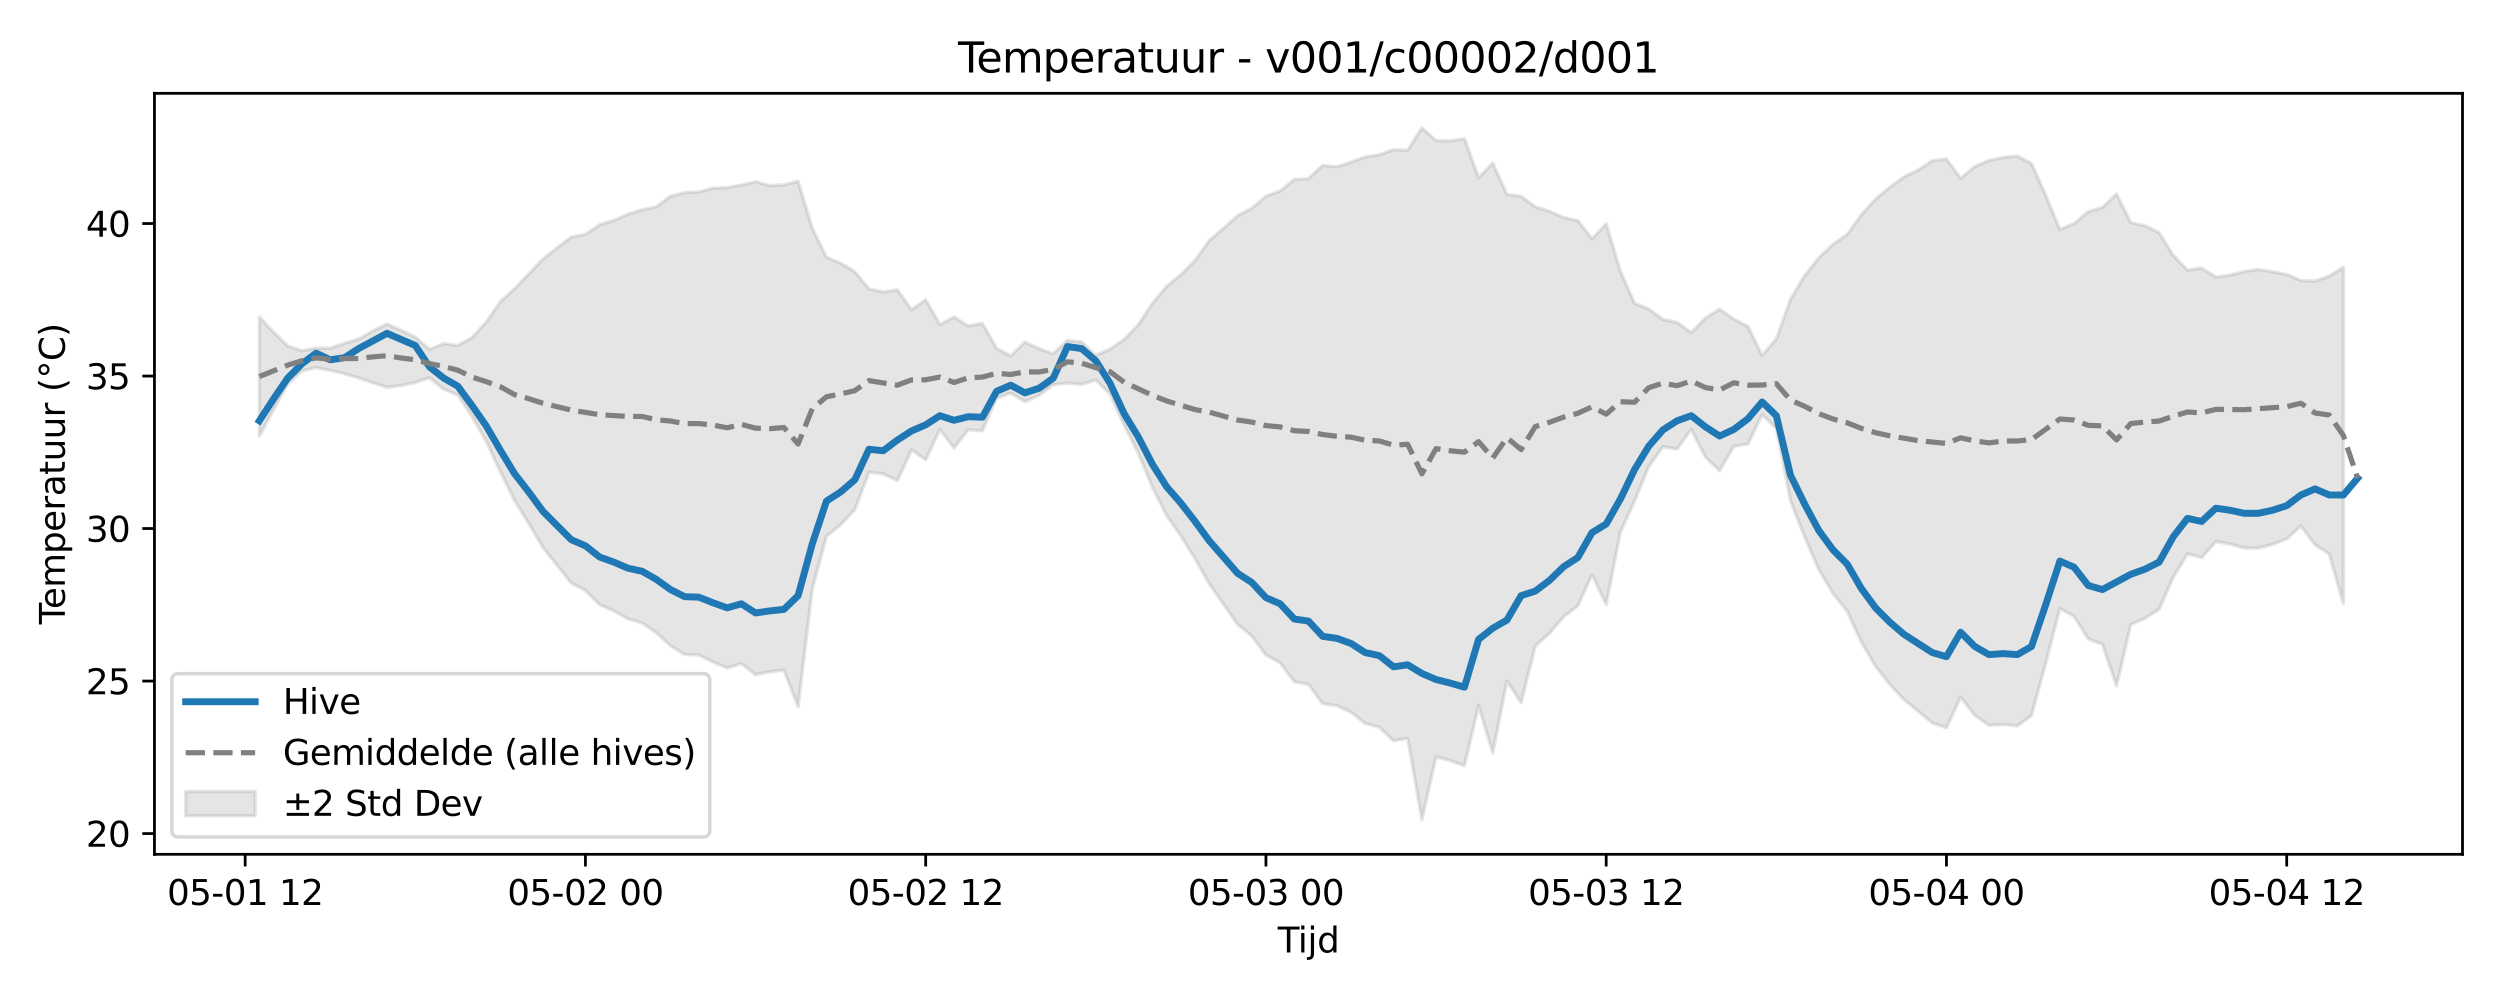 <?xml version="1.0" encoding="utf-8" standalone="no"?>
<!DOCTYPE svg PUBLIC "-//W3C//DTD SVG 1.1//EN"
  "http://www.w3.org/Graphics/SVG/1.1/DTD/svg11.dtd">
<svg xmlns:xlink="http://www.w3.org/1999/xlink" width="720pt" height="288pt" viewBox="0 0 720 288" xmlns="http://www.w3.org/2000/svg" version="1.1">
 <defs>
  <style type="text/css">*{stroke-linejoin: round; stroke-linecap: butt}</style>
 </defs>
 <g id="figure_1">
  <g id="patch_1">
   <path d="M 0 288 
L 720 288 
L 720 0 
L 0 0 
z
" style="fill: #ffffff"/>
  </g>
  <g id="axes_1">
   <g id="patch_2">
    <path d="M 44.48 246.04 
L 709.2 246.04 
L 709.2 26.88 
L 44.48 26.88 
z
" style="fill: #ffffff"/>
   </g>
   <g id="FillBetweenPolyCollection_1">
    <defs>
     <path id="ma7c76ff88a" d="M 74.695 -196.704 
L 74.695 -162.402 
L 78.778 -170.026 
L 82.861 -177.325 
L 86.944 -181.183 
L 91.027 -182.121 
L 95.11 -181.341 
L 99.193 -180.358 
L 103.276 -179.166 
L 107.359 -177.771 
L 111.442 -176.445 
L 115.525 -176.947 
L 119.608 -177.845 
L 123.691 -179.218 
L 127.774 -175.899 
L 131.857 -174.252 
L 135.94 -168.061 
L 140.023 -160.925 
L 144.106 -152.147 
L 148.189 -143.871 
L 152.272 -137.292 
L 156.355 -130.336 
L 160.439 -125.228 
L 164.522 -120.054 
L 168.605 -117.932 
L 172.688 -113.866 
L 176.771 -112.04 
L 180.854 -109.783 
L 184.937 -108.578 
L 189.02 -105.766 
L 193.103 -102.008 
L 197.186 -99.504 
L 201.269 -99.326 
L 205.352 -97.343 
L 209.435 -95.638 
L 213.518 -96.879 
L 217.601 -93.718 
L 221.684 -94.543 
L 225.767 -94.994 
L 229.85 -84.459 
L 233.933 -118.319 
L 238.016 -133.569 
L 242.099 -136.882 
L 246.183 -141.234 
L 250.266 -151.989 
L 254.349 -151.541 
L 258.432 -149.576 
L 262.515 -158.448 
L 266.598 -155.596 
L 270.681 -164.293 
L 274.764 -158.981 
L 278.847 -164.23 
L 282.93 -163.94 
L 287.013 -173.342 
L 291.096 -174.795 
L 295.179 -172.319 
L 299.262 -174.159 
L 303.345 -177.196 
L 307.428 -177.643 
L 311.511 -177.294 
L 315.594 -178.557 
L 319.677 -174.517 
L 323.76 -165.56 
L 327.843 -157.463 
L 331.926 -147.577 
L 336.01 -139.526 
L 340.093 -133.686 
L 344.176 -127.057 
L 348.259 -119.91 
L 352.342 -114.054 
L 356.425 -108.173 
L 360.508 -104.856 
L 364.591 -99.343 
L 368.674 -97.12 
L 372.757 -91.63 
L 376.84 -90.92 
L 380.923 -85.354 
L 385.006 -84.749 
L 389.089 -82.877 
L 393.172 -79.658 
L 397.255 -78.554 
L 401.338 -74.664 
L 405.421 -75.343 
L 409.504 -51.922 
L 413.587 -70.068 
L 417.67 -68.939 
L 421.754 -67.471 
L 425.837 -84.785 
L 429.92 -71.139 
L 434.003 -91.858 
L 438.086 -85.626 
L 442.169 -101.914 
L 446.252 -105.608 
L 450.335 -110.393 
L 454.418 -113.521 
L 458.501 -122.477 
L 462.584 -113.88 
L 466.667 -134.726 
L 470.75 -143.676 
L 474.833 -153.658 
L 478.916 -159.31 
L 482.999 -158.685 
L 487.082 -164.338 
L 491.165 -156.346 
L 495.248 -152.439 
L 499.331 -159.43 
L 503.414 -160.121 
L 507.497 -168.614 
L 511.581 -164.632 
L 515.664 -143.794 
L 519.747 -133.36 
L 523.83 -123.96 
L 527.913 -117.058 
L 531.996 -111.952 
L 536.079 -103.089 
L 540.162 -96.107 
L 544.245 -90.917 
L 548.328 -86.49 
L 552.411 -83.197 
L 556.494 -79.804 
L 560.577 -78.372 
L 564.66 -87.176 
L 568.743 -82.034 
L 572.826 -79.107 
L 576.909 -79.323 
L 580.992 -78.947 
L 585.075 -81.915 
L 589.158 -96.947 
L 593.241 -112.755 
L 597.325 -110.479 
L 601.408 -103.971 
L 605.491 -102.445 
L 609.574 -90.463 
L 613.657 -108.113 
L 617.74 -109.911 
L 621.823 -112.489 
L 625.906 -121.801 
L 629.989 -128.478 
L 634.072 -127.379 
L 638.155 -132.032 
L 642.238 -131.302 
L 646.321 -130.194 
L 650.404 -130.131 
L 654.487 -131.2 
L 658.57 -132.794 
L 662.653 -136.532 
L 666.736 -131.078 
L 670.819 -128.47 
L 674.902 -114.119 
L 674.902 -211.02 
L 674.902 -211.02 
L 670.819 -208.48 
L 666.736 -207.042 
L 662.653 -207.2 
L 658.57 -208.963 
L 654.487 -209.751 
L 650.404 -210.38 
L 646.321 -209.806 
L 642.238 -208.771 
L 638.155 -208.187 
L 634.072 -210.791 
L 629.989 -210.203 
L 625.906 -214.465 
L 621.823 -220.995 
L 617.74 -222.987 
L 613.657 -223.907 
L 609.574 -232.138 
L 605.491 -228.257 
L 601.408 -227.024 
L 597.325 -223.591 
L 593.241 -221.9 
L 589.158 -231.852 
L 585.075 -240.881 
L 580.992 -243.044 
L 576.909 -242.668 
L 572.826 -241.786 
L 568.743 -240.03 
L 564.66 -236.645 
L 560.577 -242.228 
L 556.494 -241.675 
L 552.411 -239.014 
L 548.328 -237.038 
L 544.245 -234.075 
L 540.162 -230.643 
L 536.079 -226.15 
L 531.996 -220.508 
L 527.913 -217.598 
L 523.83 -213.77 
L 519.747 -208.616 
L 515.664 -201.769 
L 511.581 -190.374 
L 507.497 -185.611 
L 503.414 -194.007 
L 499.331 -196.088 
L 495.248 -198.956 
L 491.165 -196.415 
L 487.082 -192.205 
L 482.999 -195.15 
L 478.916 -195.989 
L 474.833 -199.006 
L 470.75 -200.643 
L 466.667 -209.885 
L 462.584 -223.557 
L 458.501 -219.206 
L 454.418 -224.429 
L 450.335 -225.36 
L 446.252 -227.144 
L 442.169 -228.423 
L 438.086 -231.412 
L 434.003 -232.037 
L 429.92 -241.018 
L 425.837 -236.841 
L 421.754 -248.078 
L 417.67 -247.415 
L 413.587 -247.531 
L 409.504 -251.158 
L 405.421 -244.745 
L 401.338 -244.911 
L 397.255 -243.437 
L 393.172 -242.772 
L 389.089 -241.31 
L 385.006 -239.951 
L 380.923 -240.37 
L 376.84 -236.561 
L 372.757 -236.291 
L 368.674 -232.997 
L 364.591 -231.506 
L 360.508 -228.043 
L 356.425 -225.897 
L 352.342 -222.211 
L 348.259 -218.698 
L 344.176 -213.016 
L 340.093 -208.875 
L 336.01 -205.524 
L 331.926 -200.694 
L 327.843 -194.469 
L 323.76 -190.251 
L 319.677 -187.419 
L 315.594 -185.673 
L 311.511 -189.498 
L 307.428 -189.955 
L 303.345 -186.082 
L 299.262 -187.582 
L 295.179 -189.495 
L 291.096 -185.482 
L 287.013 -187.667 
L 282.93 -194.873 
L 278.847 -194.143 
L 274.764 -196.709 
L 270.681 -194.52 
L 266.598 -201.655 
L 262.515 -198.755 
L 258.432 -204.551 
L 254.349 -203.905 
L 250.266 -204.774 
L 246.183 -209.746 
L 242.099 -212.195 
L 238.016 -213.897 
L 233.933 -222.266 
L 229.85 -235.8 
L 225.767 -234.756 
L 221.684 -234.549 
L 217.601 -235.667 
L 213.518 -234.702 
L 209.435 -233.967 
L 205.352 -233.799 
L 201.269 -232.695 
L 197.186 -232.516 
L 193.103 -231.476 
L 189.02 -228.45 
L 184.937 -227.542 
L 180.854 -226.336 
L 176.771 -224.519 
L 172.688 -223.278 
L 168.605 -220.53 
L 164.522 -219.726 
L 160.439 -216.602 
L 156.355 -213.397 
L 152.272 -209.077 
L 148.189 -204.84 
L 144.106 -201.102 
L 140.023 -195.253 
L 135.94 -190.752 
L 131.857 -188.513 
L 127.774 -189.063 
L 123.691 -187.354 
L 119.608 -190.923 
L 115.525 -192.846 
L 111.442 -194.666 
L 107.359 -192.681 
L 103.276 -190.334 
L 99.193 -189.143 
L 95.11 -187.72 
L 91.027 -187.746 
L 86.944 -187 
L 82.861 -188.369 
L 78.778 -192.374 
L 74.695 -196.704 
z
" style="stroke: #808080; stroke-opacity: 0.2"/>
    </defs>
    <g clip-path="url(#pd302088596)">
     <use xlink:href="#ma7c76ff88a" x="0" y="288" style="fill: #808080; fill-opacity: 0.2; stroke: #808080; stroke-opacity: 0.2"/>
    </g>
   </g>
   <g id="matplotlib.axis_1">
    <g id="xtick_1">
     <g id="line2d_1">
      <defs>
       <path id="m184922ec46" d="M 0 0 
L 0 3.5 
" style="stroke: #000000; stroke-width: 0.8"/>
      </defs>
      <g>
       <use xlink:href="#m184922ec46" x="70.611" y="246.04" style="stroke: #000000; stroke-width: 0.8"/>
      </g>
     </g>
     <g id="text_1">
      <!-- 05-01 12 -->
      <g transform="translate(48.131 260.638) scale(0.1 -0.1)">
       <defs>
        <path id="DejaVuSans-30" d="M 2034 4250 
Q 1547 4250 1301 3770 
Q 1056 3291 1056 2328 
Q 1056 1369 1301 889 
Q 1547 409 2034 409 
Q 2525 409 2770 889 
Q 3016 1369 3016 2328 
Q 3016 3291 2770 3770 
Q 2525 4250 2034 4250 
z
M 2034 4750 
Q 2819 4750 3233 4129 
Q 3647 3509 3647 2328 
Q 3647 1150 3233 529 
Q 2819 -91 2034 -91 
Q 1250 -91 836 529 
Q 422 1150 422 2328 
Q 422 3509 836 4129 
Q 1250 4750 2034 4750 
z
" transform="scale(0.016)"/>
        <path id="DejaVuSans-35" d="M 691 4666 
L 3169 4666 
L 3169 4134 
L 1269 4134 
L 1269 2991 
Q 1406 3038 1543 3061 
Q 1681 3084 1819 3084 
Q 2600 3084 3056 2656 
Q 3513 2228 3513 1497 
Q 3513 744 3044 326 
Q 2575 -91 1722 -91 
Q 1428 -91 1123 -41 
Q 819 9 494 109 
L 494 744 
Q 775 591 1075 516 
Q 1375 441 1709 441 
Q 2250 441 2565 725 
Q 2881 1009 2881 1497 
Q 2881 1984 2565 2268 
Q 2250 2553 1709 2553 
Q 1456 2553 1204 2497 
Q 953 2441 691 2322 
L 691 4666 
z
" transform="scale(0.016)"/>
        <path id="DejaVuSans-2d" d="M 313 2009 
L 1997 2009 
L 1997 1497 
L 313 1497 
L 313 2009 
z
" transform="scale(0.016)"/>
        <path id="DejaVuSans-31" d="M 794 531 
L 1825 531 
L 1825 4091 
L 703 3866 
L 703 4441 
L 1819 4666 
L 2450 4666 
L 2450 531 
L 3481 531 
L 3481 0 
L 794 0 
L 794 531 
z
" transform="scale(0.016)"/>
        <path id="DejaVuSans-20" transform="scale(0.016)"/>
        <path id="DejaVuSans-32" d="M 1228 531 
L 3431 531 
L 3431 0 
L 469 0 
L 469 531 
Q 828 903 1448 1529 
Q 2069 2156 2228 2338 
Q 2531 2678 2651 2914 
Q 2772 3150 2772 3378 
Q 2772 3750 2511 3984 
Q 2250 4219 1831 4219 
Q 1534 4219 1204 4116 
Q 875 4013 500 3803 
L 500 4441 
Q 881 4594 1212 4672 
Q 1544 4750 1819 4750 
Q 2544 4750 2975 4387 
Q 3406 4025 3406 3419 
Q 3406 3131 3298 2873 
Q 3191 2616 2906 2266 
Q 2828 2175 2409 1742 
Q 1991 1309 1228 531 
z
" transform="scale(0.016)"/>
       </defs>
       <use xlink:href="#DejaVuSans-30"/>
       <use xlink:href="#DejaVuSans-35" transform="translate(63.623 0)"/>
       <use xlink:href="#DejaVuSans-2d" transform="translate(127.246 0)"/>
       <use xlink:href="#DejaVuSans-30" transform="translate(163.33 0)"/>
       <use xlink:href="#DejaVuSans-31" transform="translate(226.953 0)"/>
       <use xlink:href="#DejaVuSans-20" transform="translate(290.576 0)"/>
       <use xlink:href="#DejaVuSans-31" transform="translate(322.363 0)"/>
       <use xlink:href="#DejaVuSans-32" transform="translate(385.986 0)"/>
      </g>
     </g>
    </g>
    <g id="xtick_2">
     <g id="line2d_2">
      <g>
       <use xlink:href="#m184922ec46" x="168.605" y="246.04" style="stroke: #000000; stroke-width: 0.8"/>
      </g>
     </g>
     <g id="text_2">
      <!-- 05-02 00 -->
      <g transform="translate(146.124 260.638) scale(0.1 -0.1)">
       <use xlink:href="#DejaVuSans-30"/>
       <use xlink:href="#DejaVuSans-35" transform="translate(63.623 0)"/>
       <use xlink:href="#DejaVuSans-2d" transform="translate(127.246 0)"/>
       <use xlink:href="#DejaVuSans-30" transform="translate(163.33 0)"/>
       <use xlink:href="#DejaVuSans-32" transform="translate(226.953 0)"/>
       <use xlink:href="#DejaVuSans-20" transform="translate(290.576 0)"/>
       <use xlink:href="#DejaVuSans-30" transform="translate(322.363 0)"/>
       <use xlink:href="#DejaVuSans-30" transform="translate(385.986 0)"/>
      </g>
     </g>
    </g>
    <g id="xtick_3">
     <g id="line2d_3">
      <g>
       <use xlink:href="#m184922ec46" x="266.598" y="246.04" style="stroke: #000000; stroke-width: 0.8"/>
      </g>
     </g>
     <g id="text_3">
      <!-- 05-02 12 -->
      <g transform="translate(244.117 260.638) scale(0.1 -0.1)">
       <use xlink:href="#DejaVuSans-30"/>
       <use xlink:href="#DejaVuSans-35" transform="translate(63.623 0)"/>
       <use xlink:href="#DejaVuSans-2d" transform="translate(127.246 0)"/>
       <use xlink:href="#DejaVuSans-30" transform="translate(163.33 0)"/>
       <use xlink:href="#DejaVuSans-32" transform="translate(226.953 0)"/>
       <use xlink:href="#DejaVuSans-20" transform="translate(290.576 0)"/>
       <use xlink:href="#DejaVuSans-31" transform="translate(322.363 0)"/>
       <use xlink:href="#DejaVuSans-32" transform="translate(385.986 0)"/>
      </g>
     </g>
    </g>
    <g id="xtick_4">
     <g id="line2d_4">
      <g>
       <use xlink:href="#m184922ec46" x="364.591" y="246.04" style="stroke: #000000; stroke-width: 0.8"/>
      </g>
     </g>
     <g id="text_4">
      <!-- 05-03 00 -->
      <g transform="translate(342.11 260.638) scale(0.1 -0.1)">
       <defs>
        <path id="DejaVuSans-33" d="M 2597 2516 
Q 3050 2419 3304 2112 
Q 3559 1806 3559 1356 
Q 3559 666 3084 287 
Q 2609 -91 1734 -91 
Q 1441 -91 1130 -33 
Q 819 25 488 141 
L 488 750 
Q 750 597 1062 519 
Q 1375 441 1716 441 
Q 2309 441 2620 675 
Q 2931 909 2931 1356 
Q 2931 1769 2642 2001 
Q 2353 2234 1838 2234 
L 1294 2234 
L 1294 2753 
L 1863 2753 
Q 2328 2753 2575 2939 
Q 2822 3125 2822 3475 
Q 2822 3834 2567 4026 
Q 2313 4219 1838 4219 
Q 1578 4219 1281 4162 
Q 984 4106 628 3988 
L 628 4550 
Q 988 4650 1302 4700 
Q 1616 4750 1894 4750 
Q 2613 4750 3031 4423 
Q 3450 4097 3450 3541 
Q 3450 3153 3228 2886 
Q 3006 2619 2597 2516 
z
" transform="scale(0.016)"/>
       </defs>
       <use xlink:href="#DejaVuSans-30"/>
       <use xlink:href="#DejaVuSans-35" transform="translate(63.623 0)"/>
       <use xlink:href="#DejaVuSans-2d" transform="translate(127.246 0)"/>
       <use xlink:href="#DejaVuSans-30" transform="translate(163.33 0)"/>
       <use xlink:href="#DejaVuSans-33" transform="translate(226.953 0)"/>
       <use xlink:href="#DejaVuSans-20" transform="translate(290.576 0)"/>
       <use xlink:href="#DejaVuSans-30" transform="translate(322.363 0)"/>
       <use xlink:href="#DejaVuSans-30" transform="translate(385.986 0)"/>
      </g>
     </g>
    </g>
    <g id="xtick_5">
     <g id="line2d_5">
      <g>
       <use xlink:href="#m184922ec46" x="462.584" y="246.04" style="stroke: #000000; stroke-width: 0.8"/>
      </g>
     </g>
     <g id="text_5">
      <!-- 05-03 12 -->
      <g transform="translate(440.104 260.638) scale(0.1 -0.1)">
       <use xlink:href="#DejaVuSans-30"/>
       <use xlink:href="#DejaVuSans-35" transform="translate(63.623 0)"/>
       <use xlink:href="#DejaVuSans-2d" transform="translate(127.246 0)"/>
       <use xlink:href="#DejaVuSans-30" transform="translate(163.33 0)"/>
       <use xlink:href="#DejaVuSans-33" transform="translate(226.953 0)"/>
       <use xlink:href="#DejaVuSans-20" transform="translate(290.576 0)"/>
       <use xlink:href="#DejaVuSans-31" transform="translate(322.363 0)"/>
       <use xlink:href="#DejaVuSans-32" transform="translate(385.986 0)"/>
      </g>
     </g>
    </g>
    <g id="xtick_6">
     <g id="line2d_6">
      <g>
       <use xlink:href="#m184922ec46" x="560.577" y="246.04" style="stroke: #000000; stroke-width: 0.8"/>
      </g>
     </g>
     <g id="text_6">
      <!-- 05-04 00 -->
      <g transform="translate(538.097 260.638) scale(0.1 -0.1)">
       <defs>
        <path id="DejaVuSans-34" d="M 2419 4116 
L 825 1625 
L 2419 1625 
L 2419 4116 
z
M 2253 4666 
L 3047 4666 
L 3047 1625 
L 3713 1625 
L 3713 1100 
L 3047 1100 
L 3047 0 
L 2419 0 
L 2419 1100 
L 313 1100 
L 313 1709 
L 2253 4666 
z
" transform="scale(0.016)"/>
       </defs>
       <use xlink:href="#DejaVuSans-30"/>
       <use xlink:href="#DejaVuSans-35" transform="translate(63.623 0)"/>
       <use xlink:href="#DejaVuSans-2d" transform="translate(127.246 0)"/>
       <use xlink:href="#DejaVuSans-30" transform="translate(163.33 0)"/>
       <use xlink:href="#DejaVuSans-34" transform="translate(226.953 0)"/>
       <use xlink:href="#DejaVuSans-20" transform="translate(290.576 0)"/>
       <use xlink:href="#DejaVuSans-30" transform="translate(322.363 0)"/>
       <use xlink:href="#DejaVuSans-30" transform="translate(385.986 0)"/>
      </g>
     </g>
    </g>
    <g id="xtick_7">
     <g id="line2d_7">
      <g>
       <use xlink:href="#m184922ec46" x="658.57" y="246.04" style="stroke: #000000; stroke-width: 0.8"/>
      </g>
     </g>
     <g id="text_7">
      <!-- 05-04 12 -->
      <g transform="translate(636.09 260.638) scale(0.1 -0.1)">
       <use xlink:href="#DejaVuSans-30"/>
       <use xlink:href="#DejaVuSans-35" transform="translate(63.623 0)"/>
       <use xlink:href="#DejaVuSans-2d" transform="translate(127.246 0)"/>
       <use xlink:href="#DejaVuSans-30" transform="translate(163.33 0)"/>
       <use xlink:href="#DejaVuSans-34" transform="translate(226.953 0)"/>
       <use xlink:href="#DejaVuSans-20" transform="translate(290.576 0)"/>
       <use xlink:href="#DejaVuSans-31" transform="translate(322.363 0)"/>
       <use xlink:href="#DejaVuSans-32" transform="translate(385.986 0)"/>
      </g>
     </g>
    </g>
    <g id="text_8">
     <!-- Tijd -->
     <g transform="translate(367.99 274.317) scale(0.1 -0.1)">
      <defs>
       <path id="DejaVuSans-54" d="M -19 4666 
L 3928 4666 
L 3928 4134 
L 2272 4134 
L 2272 0 
L 1638 0 
L 1638 4134 
L -19 4134 
L -19 4666 
z
" transform="scale(0.016)"/>
       <path id="DejaVuSans-69" d="M 603 3500 
L 1178 3500 
L 1178 0 
L 603 0 
L 603 3500 
z
M 603 4863 
L 1178 4863 
L 1178 4134 
L 603 4134 
L 603 4863 
z
" transform="scale(0.016)"/>
       <path id="DejaVuSans-6a" d="M 603 3500 
L 1178 3500 
L 1178 -63 
Q 1178 -731 923 -1031 
Q 669 -1331 103 -1331 
L -116 -1331 
L -116 -844 
L 38 -844 
Q 366 -844 484 -692 
Q 603 -541 603 -63 
L 603 3500 
z
M 603 4863 
L 1178 4863 
L 1178 4134 
L 603 4134 
L 603 4863 
z
" transform="scale(0.016)"/>
       <path id="DejaVuSans-64" d="M 2906 2969 
L 2906 4863 
L 3481 4863 
L 3481 0 
L 2906 0 
L 2906 525 
Q 2725 213 2448 61 
Q 2172 -91 1784 -91 
Q 1150 -91 751 415 
Q 353 922 353 1747 
Q 353 2572 751 3078 
Q 1150 3584 1784 3584 
Q 2172 3584 2448 3432 
Q 2725 3281 2906 2969 
z
M 947 1747 
Q 947 1113 1208 752 
Q 1469 391 1925 391 
Q 2381 391 2643 752 
Q 2906 1113 2906 1747 
Q 2906 2381 2643 2742 
Q 2381 3103 1925 3103 
Q 1469 3103 1208 2742 
Q 947 2381 947 1747 
z
" transform="scale(0.016)"/>
      </defs>
      <use xlink:href="#DejaVuSans-54"/>
      <use xlink:href="#DejaVuSans-69" transform="translate(57.959 0)"/>
      <use xlink:href="#DejaVuSans-6a" transform="translate(85.742 0)"/>
      <use xlink:href="#DejaVuSans-64" transform="translate(113.525 0)"/>
     </g>
    </g>
   </g>
   <g id="matplotlib.axis_2">
    <g id="ytick_1">
     <g id="line2d_8">
      <defs>
       <path id="mc94992ee72" d="M 0 0 
L -3.5 0 
" style="stroke: #000000; stroke-width: 0.8"/>
      </defs>
      <g>
       <use xlink:href="#mc94992ee72" x="44.48" y="240.068" style="stroke: #000000; stroke-width: 0.8"/>
      </g>
     </g>
     <g id="text_9">
      <!-- 20 -->
      <g transform="translate(24.755 243.868) scale(0.1 -0.1)">
       <use xlink:href="#DejaVuSans-32"/>
       <use xlink:href="#DejaVuSans-30" transform="translate(63.623 0)"/>
      </g>
     </g>
    </g>
    <g id="ytick_2">
     <g id="line2d_9">
      <g>
       <use xlink:href="#mc94992ee72" x="44.48" y="196.146" style="stroke: #000000; stroke-width: 0.8"/>
      </g>
     </g>
     <g id="text_10">
      <!-- 25 -->
      <g transform="translate(24.755 199.945) scale(0.1 -0.1)">
       <use xlink:href="#DejaVuSans-32"/>
       <use xlink:href="#DejaVuSans-35" transform="translate(63.623 0)"/>
      </g>
     </g>
    </g>
    <g id="ytick_3">
     <g id="line2d_10">
      <g>
       <use xlink:href="#mc94992ee72" x="44.48" y="152.223" style="stroke: #000000; stroke-width: 0.8"/>
      </g>
     </g>
     <g id="text_11">
      <!-- 30 -->
      <g transform="translate(24.755 156.023) scale(0.1 -0.1)">
       <use xlink:href="#DejaVuSans-33"/>
       <use xlink:href="#DejaVuSans-30" transform="translate(63.623 0)"/>
      </g>
     </g>
    </g>
    <g id="ytick_4">
     <g id="line2d_11">
      <g>
       <use xlink:href="#mc94992ee72" x="44.48" y="108.301" style="stroke: #000000; stroke-width: 0.8"/>
      </g>
     </g>
     <g id="text_12">
      <!-- 35 -->
      <g transform="translate(24.755 112.1) scale(0.1 -0.1)">
       <use xlink:href="#DejaVuSans-33"/>
       <use xlink:href="#DejaVuSans-35" transform="translate(63.623 0)"/>
      </g>
     </g>
    </g>
    <g id="ytick_5">
     <g id="line2d_12">
      <g>
       <use xlink:href="#mc94992ee72" x="44.48" y="64.378" style="stroke: #000000; stroke-width: 0.8"/>
      </g>
     </g>
     <g id="text_13">
      <!-- 40 -->
      <g transform="translate(24.755 68.177) scale(0.1 -0.1)">
       <use xlink:href="#DejaVuSans-34"/>
       <use xlink:href="#DejaVuSans-30" transform="translate(63.623 0)"/>
      </g>
     </g>
    </g>
    <g id="text_14">
     <!-- Temperatuur (°C) -->
     <g transform="translate(18.675 179.816) rotate(-90) scale(0.1 -0.1)">
      <defs>
       <path id="DejaVuSans-65" d="M 3597 1894 
L 3597 1613 
L 953 1613 
Q 991 1019 1311 708 
Q 1631 397 2203 397 
Q 2534 397 2845 478 
Q 3156 559 3463 722 
L 3463 178 
Q 3153 47 2828 -22 
Q 2503 -91 2169 -91 
Q 1331 -91 842 396 
Q 353 884 353 1716 
Q 353 2575 817 3079 
Q 1281 3584 2069 3584 
Q 2775 3584 3186 3129 
Q 3597 2675 3597 1894 
z
M 3022 2063 
Q 3016 2534 2758 2815 
Q 2500 3097 2075 3097 
Q 1594 3097 1305 2825 
Q 1016 2553 972 2059 
L 3022 2063 
z
" transform="scale(0.016)"/>
       <path id="DejaVuSans-6d" d="M 3328 2828 
Q 3544 3216 3844 3400 
Q 4144 3584 4550 3584 
Q 5097 3584 5394 3201 
Q 5691 2819 5691 2113 
L 5691 0 
L 5113 0 
L 5113 2094 
Q 5113 2597 4934 2840 
Q 4756 3084 4391 3084 
Q 3944 3084 3684 2787 
Q 3425 2491 3425 1978 
L 3425 0 
L 2847 0 
L 2847 2094 
Q 2847 2600 2669 2842 
Q 2491 3084 2119 3084 
Q 1678 3084 1418 2786 
Q 1159 2488 1159 1978 
L 1159 0 
L 581 0 
L 581 3500 
L 1159 3500 
L 1159 2956 
Q 1356 3278 1631 3431 
Q 1906 3584 2284 3584 
Q 2666 3584 2933 3390 
Q 3200 3197 3328 2828 
z
" transform="scale(0.016)"/>
       <path id="DejaVuSans-70" d="M 1159 525 
L 1159 -1331 
L 581 -1331 
L 581 3500 
L 1159 3500 
L 1159 2969 
Q 1341 3281 1617 3432 
Q 1894 3584 2278 3584 
Q 2916 3584 3314 3078 
Q 3713 2572 3713 1747 
Q 3713 922 3314 415 
Q 2916 -91 2278 -91 
Q 1894 -91 1617 61 
Q 1341 213 1159 525 
z
M 3116 1747 
Q 3116 2381 2855 2742 
Q 2594 3103 2138 3103 
Q 1681 3103 1420 2742 
Q 1159 2381 1159 1747 
Q 1159 1113 1420 752 
Q 1681 391 2138 391 
Q 2594 391 2855 752 
Q 3116 1113 3116 1747 
z
" transform="scale(0.016)"/>
       <path id="DejaVuSans-72" d="M 2631 2963 
Q 2534 3019 2420 3045 
Q 2306 3072 2169 3072 
Q 1681 3072 1420 2755 
Q 1159 2438 1159 1844 
L 1159 0 
L 581 0 
L 581 3500 
L 1159 3500 
L 1159 2956 
Q 1341 3275 1631 3429 
Q 1922 3584 2338 3584 
Q 2397 3584 2469 3576 
Q 2541 3569 2628 3553 
L 2631 2963 
z
" transform="scale(0.016)"/>
       <path id="DejaVuSans-61" d="M 2194 1759 
Q 1497 1759 1228 1600 
Q 959 1441 959 1056 
Q 959 750 1161 570 
Q 1363 391 1709 391 
Q 2188 391 2477 730 
Q 2766 1069 2766 1631 
L 2766 1759 
L 2194 1759 
z
M 3341 1997 
L 3341 0 
L 2766 0 
L 2766 531 
Q 2569 213 2275 61 
Q 1981 -91 1556 -91 
Q 1019 -91 701 211 
Q 384 513 384 1019 
Q 384 1609 779 1909 
Q 1175 2209 1959 2209 
L 2766 2209 
L 2766 2266 
Q 2766 2663 2505 2880 
Q 2244 3097 1772 3097 
Q 1472 3097 1187 3025 
Q 903 2953 641 2809 
L 641 3341 
Q 956 3463 1253 3523 
Q 1550 3584 1831 3584 
Q 2591 3584 2966 3190 
Q 3341 2797 3341 1997 
z
" transform="scale(0.016)"/>
       <path id="DejaVuSans-74" d="M 1172 4494 
L 1172 3500 
L 2356 3500 
L 2356 3053 
L 1172 3053 
L 1172 1153 
Q 1172 725 1289 603 
Q 1406 481 1766 481 
L 2356 481 
L 2356 0 
L 1766 0 
Q 1100 0 847 248 
Q 594 497 594 1153 
L 594 3053 
L 172 3053 
L 172 3500 
L 594 3500 
L 594 4494 
L 1172 4494 
z
" transform="scale(0.016)"/>
       <path id="DejaVuSans-75" d="M 544 1381 
L 544 3500 
L 1119 3500 
L 1119 1403 
Q 1119 906 1312 657 
Q 1506 409 1894 409 
Q 2359 409 2629 706 
Q 2900 1003 2900 1516 
L 2900 3500 
L 3475 3500 
L 3475 0 
L 2900 0 
L 2900 538 
Q 2691 219 2414 64 
Q 2138 -91 1772 -91 
Q 1169 -91 856 284 
Q 544 659 544 1381 
z
M 1991 3584 
L 1991 3584 
z
" transform="scale(0.016)"/>
       <path id="DejaVuSans-28" d="M 1984 4856 
Q 1566 4138 1362 3434 
Q 1159 2731 1159 2009 
Q 1159 1288 1364 580 
Q 1569 -128 1984 -844 
L 1484 -844 
Q 1016 -109 783 600 
Q 550 1309 550 2009 
Q 550 2706 781 3412 
Q 1013 4119 1484 4856 
L 1984 4856 
z
" transform="scale(0.016)"/>
       <path id="DejaVuSans-b0" d="M 1600 4347 
Q 1350 4347 1178 4173 
Q 1006 4000 1006 3750 
Q 1006 3503 1178 3333 
Q 1350 3163 1600 3163 
Q 1850 3163 2022 3333 
Q 2194 3503 2194 3750 
Q 2194 3997 2020 4172 
Q 1847 4347 1600 4347 
z
M 1600 4750 
Q 1800 4750 1984 4673 
Q 2169 4597 2303 4453 
Q 2447 4313 2519 4134 
Q 2591 3956 2591 3750 
Q 2591 3338 2302 3052 
Q 2013 2766 1594 2766 
Q 1172 2766 890 3047 
Q 609 3328 609 3750 
Q 609 4169 896 4459 
Q 1184 4750 1600 4750 
z
" transform="scale(0.016)"/>
       <path id="DejaVuSans-43" d="M 4122 4306 
L 4122 3641 
Q 3803 3938 3442 4084 
Q 3081 4231 2675 4231 
Q 1875 4231 1450 3742 
Q 1025 3253 1025 2328 
Q 1025 1406 1450 917 
Q 1875 428 2675 428 
Q 3081 428 3442 575 
Q 3803 722 4122 1019 
L 4122 359 
Q 3791 134 3420 21 
Q 3050 -91 2638 -91 
Q 1578 -91 968 557 
Q 359 1206 359 2328 
Q 359 3453 968 4101 
Q 1578 4750 2638 4750 
Q 3056 4750 3426 4639 
Q 3797 4528 4122 4306 
z
" transform="scale(0.016)"/>
       <path id="DejaVuSans-29" d="M 513 4856 
L 1013 4856 
Q 1481 4119 1714 3412 
Q 1947 2706 1947 2009 
Q 1947 1309 1714 600 
Q 1481 -109 1013 -844 
L 513 -844 
Q 928 -128 1133 580 
Q 1338 1288 1338 2009 
Q 1338 2731 1133 3434 
Q 928 4138 513 4856 
z
" transform="scale(0.016)"/>
      </defs>
      <use xlink:href="#DejaVuSans-54"/>
      <use xlink:href="#DejaVuSans-65" transform="translate(44.084 0)"/>
      <use xlink:href="#DejaVuSans-6d" transform="translate(105.607 0)"/>
      <use xlink:href="#DejaVuSans-70" transform="translate(203.02 0)"/>
      <use xlink:href="#DejaVuSans-65" transform="translate(266.496 0)"/>
      <use xlink:href="#DejaVuSans-72" transform="translate(328.02 0)"/>
      <use xlink:href="#DejaVuSans-61" transform="translate(369.133 0)"/>
      <use xlink:href="#DejaVuSans-74" transform="translate(430.412 0)"/>
      <use xlink:href="#DejaVuSans-75" transform="translate(469.621 0)"/>
      <use xlink:href="#DejaVuSans-75" transform="translate(533 0)"/>
      <use xlink:href="#DejaVuSans-72" transform="translate(596.379 0)"/>
      <use xlink:href="#DejaVuSans-20" transform="translate(637.492 0)"/>
      <use xlink:href="#DejaVuSans-28" transform="translate(669.279 0)"/>
      <use xlink:href="#DejaVuSans-b0" transform="translate(708.293 0)"/>
      <use xlink:href="#DejaVuSans-43" transform="translate(758.293 0)"/>
      <use xlink:href="#DejaVuSans-29" transform="translate(828.117 0)"/>
     </g>
    </g>
   </g>
   <g id="line2d_13">
    <path d="M 74.695 121.185 
L 78.778 114.889 
L 82.861 108.886 
L 86.944 104.787 
L 91.027 101.712 
L 95.11 103.616 
L 99.193 103.03 
L 103.276 100.395 
L 111.442 96.002 
L 119.608 99.516 
L 123.691 105.665 
L 127.774 108.886 
L 131.857 111.229 
L 135.94 116.792 
L 140.023 122.649 
L 144.106 129.676 
L 148.189 136.411 
L 152.272 141.682 
L 156.355 147.245 
L 164.522 155.444 
L 168.605 157.201 
L 172.688 160.422 
L 176.771 161.886 
L 180.854 163.643 
L 184.937 164.522 
L 189.02 166.864 
L 193.103 169.792 
L 197.186 171.842 
L 201.269 171.988 
L 205.352 173.599 
L 209.435 175.063 
L 213.518 173.892 
L 217.601 176.527 
L 221.684 175.941 
L 225.767 175.502 
L 229.85 171.549 
L 233.933 156.616 
L 238.016 144.317 
L 242.099 141.682 
L 246.183 138.168 
L 250.266 129.384 
L 254.349 129.823 
L 258.432 126.748 
L 262.515 124.113 
L 266.598 122.356 
L 270.681 119.721 
L 274.764 121.038 
L 278.847 120.013 
L 282.93 120.16 
L 287.013 112.693 
L 291.096 110.936 
L 295.179 113.132 
L 299.262 111.815 
L 303.345 108.886 
L 307.428 99.809 
L 311.511 100.395 
L 315.594 103.909 
L 319.677 110.35 
L 323.76 119.135 
L 327.843 125.87 
L 331.926 133.776 
L 336.01 140.218 
L 340.093 144.903 
L 344.176 150.174 
L 348.259 155.737 
L 356.425 165.107 
L 360.508 167.743 
L 364.591 172.135 
L 368.674 173.892 
L 372.757 178.284 
L 376.84 178.87 
L 380.923 183.262 
L 385.006 183.848 
L 389.089 185.312 
L 393.172 187.947 
L 397.255 188.825 
L 401.338 192.046 
L 405.421 191.461 
L 409.504 193.95 
L 413.587 195.707 
L 417.67 196.731 
L 421.754 197.903 
L 425.837 184.14 
L 429.92 180.919 
L 434.003 178.577 
L 438.086 171.549 
L 442.169 170.232 
L 446.252 167.157 
L 450.335 163.204 
L 454.418 160.569 
L 458.501 153.395 
L 462.584 150.906 
L 466.667 143.732 
L 470.75 135.24 
L 474.833 128.505 
L 478.916 123.82 
L 482.999 121.185 
L 487.082 119.721 
L 491.165 122.942 
L 495.248 125.577 
L 499.331 123.674 
L 503.414 120.599 
L 507.497 115.768 
L 511.581 119.721 
L 515.664 136.85 
L 519.747 145.196 
L 523.83 152.809 
L 527.913 158.372 
L 531.996 162.472 
L 536.079 169.5 
L 540.162 175.063 
L 544.245 179.162 
L 548.328 182.676 
L 556.494 187.947 
L 560.577 189.118 
L 564.66 182.091 
L 568.743 186.19 
L 572.826 188.533 
L 576.909 188.24 
L 580.992 188.533 
L 585.075 186.19 
L 589.158 174.185 
L 593.241 161.593 
L 597.325 163.35 
L 601.408 168.621 
L 605.491 169.792 
L 613.657 165.4 
L 617.74 163.936 
L 621.823 161.886 
L 625.906 154.566 
L 629.989 149.295 
L 634.072 150.174 
L 638.155 146.367 
L 642.238 146.953 
L 646.321 147.831 
L 650.404 147.831 
L 654.487 146.953 
L 658.57 145.635 
L 662.653 142.56 
L 666.736 140.803 
L 670.819 142.56 
L 674.902 142.56 
L 678.985 137.729 
L 678.985 137.729 
" clip-path="url(#pd302088596)" style="fill: none; stroke: #1f77b4; stroke-width: 2; stroke-linecap: square"/>
   </g>
   <g id="line2d_14">
    <path d="M 74.695 108.447 
L 82.861 105.153 
L 86.944 103.909 
L 91.027 103.067 
L 95.11 103.469 
L 99.193 103.25 
L 103.276 103.25 
L 107.359 102.774 
L 111.442 102.444 
L 115.525 103.103 
L 119.608 103.616 
L 123.691 104.714 
L 127.774 105.519 
L 131.857 106.617 
L 135.94 108.594 
L 140.023 109.911 
L 144.106 111.375 
L 148.189 113.645 
L 152.272 114.816 
L 156.355 116.134 
L 164.522 118.11 
L 172.688 119.428 
L 180.854 119.94 
L 184.937 119.94 
L 189.02 120.892 
L 193.103 121.258 
L 197.186 121.99 
L 201.269 121.99 
L 205.352 122.429 
L 209.435 123.198 
L 213.518 122.21 
L 217.601 123.308 
L 221.684 123.454 
L 225.767 123.125 
L 229.85 127.871 
L 233.933 117.708 
L 238.016 114.267 
L 242.099 113.462 
L 246.183 112.51 
L 250.266 109.618 
L 258.432 110.936 
L 262.515 109.399 
L 266.598 109.374 
L 270.681 108.594 
L 274.764 110.155 
L 278.847 108.813 
L 282.93 108.594 
L 287.013 107.496 
L 291.096 107.862 
L 295.179 107.093 
L 299.262 107.129 
L 303.345 106.361 
L 307.428 104.201 
L 311.511 104.604 
L 315.594 105.885 
L 319.677 107.032 
L 323.76 110.094 
L 331.926 113.864 
L 336.01 115.475 
L 344.176 117.964 
L 348.259 118.696 
L 356.425 120.965 
L 360.508 121.551 
L 364.591 122.576 
L 368.674 122.942 
L 372.757 124.04 
L 376.84 124.259 
L 380.923 125.138 
L 385.006 125.65 
L 389.089 125.906 
L 393.172 126.785 
L 397.255 127.004 
L 401.338 128.212 
L 405.421 127.956 
L 409.504 136.46 
L 413.587 129.201 
L 417.67 129.823 
L 421.754 130.225 
L 425.837 127.187 
L 429.92 131.921 
L 434.003 126.053 
L 438.086 129.481 
L 442.169 122.832 
L 446.252 121.624 
L 450.335 120.123 
L 454.418 119.025 
L 458.501 117.158 
L 462.584 119.281 
L 466.667 115.694 
L 470.75 115.841 
L 474.833 111.668 
L 478.916 110.35 
L 482.999 111.083 
L 487.082 109.728 
L 491.165 111.619 
L 495.248 112.303 
L 499.331 110.241 
L 503.414 110.936 
L 507.497 110.887 
L 511.581 110.497 
L 515.664 115.219 
L 519.747 117.012 
L 523.83 119.135 
L 527.913 120.672 
L 531.996 121.77 
L 536.079 123.381 
L 540.162 124.625 
L 544.245 125.504 
L 552.411 126.895 
L 560.577 127.7 
L 564.66 126.089 
L 568.743 126.968 
L 572.826 127.553 
L 576.909 127.004 
L 580.992 127.004 
L 585.075 126.602 
L 593.241 120.672 
L 597.325 120.965 
L 601.408 122.502 
L 605.491 122.649 
L 609.574 126.699 
L 613.657 121.99 
L 617.74 121.551 
L 621.823 121.258 
L 625.906 119.867 
L 629.989 118.659 
L 634.072 118.915 
L 638.155 117.891 
L 646.321 118 
L 658.57 117.122 
L 662.653 116.134 
L 666.736 118.94 
L 670.819 119.525 
L 674.902 125.431 
L 678.985 137.729 
L 678.985 137.729 
" clip-path="url(#pd302088596)" style="fill: none; stroke-dasharray: 5.55,2.4; stroke-dashoffset: 0; stroke: #808080; stroke-width: 1.5"/>
   </g>
   <g id="patch_3">
    <path d="M 44.48 246.04 
L 44.48 26.88 
" style="fill: none; stroke: #000000; stroke-width: 0.8; stroke-linejoin: miter; stroke-linecap: square"/>
   </g>
   <g id="patch_4">
    <path d="M 709.2 246.04 
L 709.2 26.88 
" style="fill: none; stroke: #000000; stroke-width: 0.8; stroke-linejoin: miter; stroke-linecap: square"/>
   </g>
   <g id="patch_5">
    <path d="M 44.48 246.04 
L 709.2 246.04 
" style="fill: none; stroke: #000000; stroke-width: 0.8; stroke-linejoin: miter; stroke-linecap: square"/>
   </g>
   <g id="patch_6">
    <path d="M 44.48 26.88 
L 709.2 26.88 
" style="fill: none; stroke: #000000; stroke-width: 0.8; stroke-linejoin: miter; stroke-linecap: square"/>
   </g>
   <g id="text_15">
    <!-- Temperatuur - v001/c00002/d001 -->
    <g transform="translate(275.918 20.88) scale(0.12 -0.12)">
     <defs>
      <path id="DejaVuSans-76" d="M 191 3500 
L 800 3500 
L 1894 563 
L 2988 3500 
L 3597 3500 
L 2284 0 
L 1503 0 
L 191 3500 
z
" transform="scale(0.016)"/>
      <path id="DejaVuSans-2f" d="M 1625 4666 
L 2156 4666 
L 531 -594 
L 0 -594 
L 1625 4666 
z
" transform="scale(0.016)"/>
      <path id="DejaVuSans-63" d="M 3122 3366 
L 3122 2828 
Q 2878 2963 2633 3030 
Q 2388 3097 2138 3097 
Q 1578 3097 1268 2742 
Q 959 2388 959 1747 
Q 959 1106 1268 751 
Q 1578 397 2138 397 
Q 2388 397 2633 464 
Q 2878 531 3122 666 
L 3122 134 
Q 2881 22 2623 -34 
Q 2366 -91 2075 -91 
Q 1284 -91 818 406 
Q 353 903 353 1747 
Q 353 2603 823 3093 
Q 1294 3584 2113 3584 
Q 2378 3584 2631 3529 
Q 2884 3475 3122 3366 
z
" transform="scale(0.016)"/>
     </defs>
     <use xlink:href="#DejaVuSans-54"/>
     <use xlink:href="#DejaVuSans-65" transform="translate(44.084 0)"/>
     <use xlink:href="#DejaVuSans-6d" transform="translate(105.607 0)"/>
     <use xlink:href="#DejaVuSans-70" transform="translate(203.02 0)"/>
     <use xlink:href="#DejaVuSans-65" transform="translate(266.496 0)"/>
     <use xlink:href="#DejaVuSans-72" transform="translate(328.02 0)"/>
     <use xlink:href="#DejaVuSans-61" transform="translate(369.133 0)"/>
     <use xlink:href="#DejaVuSans-74" transform="translate(430.412 0)"/>
     <use xlink:href="#DejaVuSans-75" transform="translate(469.621 0)"/>
     <use xlink:href="#DejaVuSans-75" transform="translate(533 0)"/>
     <use xlink:href="#DejaVuSans-72" transform="translate(596.379 0)"/>
     <use xlink:href="#DejaVuSans-20" transform="translate(637.492 0)"/>
     <use xlink:href="#DejaVuSans-2d" transform="translate(669.279 0)"/>
     <use xlink:href="#DejaVuSans-20" transform="translate(705.363 0)"/>
     <use xlink:href="#DejaVuSans-76" transform="translate(737.15 0)"/>
     <use xlink:href="#DejaVuSans-30" transform="translate(796.33 0)"/>
     <use xlink:href="#DejaVuSans-30" transform="translate(859.953 0)"/>
     <use xlink:href="#DejaVuSans-31" transform="translate(923.576 0)"/>
     <use xlink:href="#DejaVuSans-2f" transform="translate(987.199 0)"/>
     <use xlink:href="#DejaVuSans-63" transform="translate(1020.891 0)"/>
     <use xlink:href="#DejaVuSans-30" transform="translate(1075.871 0)"/>
     <use xlink:href="#DejaVuSans-30" transform="translate(1139.494 0)"/>
     <use xlink:href="#DejaVuSans-30" transform="translate(1203.117 0)"/>
     <use xlink:href="#DejaVuSans-30" transform="translate(1266.74 0)"/>
     <use xlink:href="#DejaVuSans-32" transform="translate(1330.363 0)"/>
     <use xlink:href="#DejaVuSans-2f" transform="translate(1393.986 0)"/>
     <use xlink:href="#DejaVuSans-64" transform="translate(1427.678 0)"/>
     <use xlink:href="#DejaVuSans-30" transform="translate(1491.154 0)"/>
     <use xlink:href="#DejaVuSans-30" transform="translate(1554.777 0)"/>
     <use xlink:href="#DejaVuSans-31" transform="translate(1618.4 0)"/>
    </g>
   </g>
   <g id="legend_1">
    <g id="patch_7">
     <path d="M 51.48 241.04 
L 202.424 241.04 
Q 204.424 241.04 204.424 239.04 
L 204.424 196.006 
Q 204.424 194.006 202.424 194.006 
L 51.48 194.006 
Q 49.48 194.006 49.48 196.006 
L 49.48 239.04 
Q 49.48 241.04 51.48 241.04 
z
" style="fill: #ffffff; opacity: 0.8; stroke: #cccccc; stroke-linejoin: miter"/>
    </g>
    <g id="line2d_15">
     <path d="M 53.48 202.104 
L 63.48 202.104 
L 73.48 202.104 
" style="fill: none; stroke: #1f77b4; stroke-width: 2; stroke-linecap: square"/>
    </g>
    <g id="text_16">
     <!-- Hive -->
     <g transform="translate(81.48 205.604) scale(0.1 -0.1)">
      <defs>
       <path id="DejaVuSans-48" d="M 628 4666 
L 1259 4666 
L 1259 2753 
L 3553 2753 
L 3553 4666 
L 4184 4666 
L 4184 0 
L 3553 0 
L 3553 2222 
L 1259 2222 
L 1259 0 
L 628 0 
L 628 4666 
z
" transform="scale(0.016)"/>
      </defs>
      <use xlink:href="#DejaVuSans-48"/>
      <use xlink:href="#DejaVuSans-69" transform="translate(75.195 0)"/>
      <use xlink:href="#DejaVuSans-76" transform="translate(102.979 0)"/>
      <use xlink:href="#DejaVuSans-65" transform="translate(162.158 0)"/>
     </g>
    </g>
    <g id="line2d_16">
     <path d="M 53.48 216.782 
L 63.48 216.782 
L 73.48 216.782 
" style="fill: none; stroke-dasharray: 5.55,2.4; stroke-dashoffset: 0; stroke: #808080; stroke-width: 1.5"/>
    </g>
    <g id="text_17">
     <!-- Gemiddelde (alle hives) -->
     <g transform="translate(81.48 220.282) scale(0.1 -0.1)">
      <defs>
       <path id="DejaVuSans-47" d="M 3809 666 
L 3809 1919 
L 2778 1919 
L 2778 2438 
L 4434 2438 
L 4434 434 
Q 4069 175 3628 42 
Q 3188 -91 2688 -91 
Q 1594 -91 976 548 
Q 359 1188 359 2328 
Q 359 3472 976 4111 
Q 1594 4750 2688 4750 
Q 3144 4750 3555 4637 
Q 3966 4525 4313 4306 
L 4313 3634 
Q 3963 3931 3569 4081 
Q 3175 4231 2741 4231 
Q 1884 4231 1454 3753 
Q 1025 3275 1025 2328 
Q 1025 1384 1454 906 
Q 1884 428 2741 428 
Q 3075 428 3337 486 
Q 3600 544 3809 666 
z
" transform="scale(0.016)"/>
       <path id="DejaVuSans-6c" d="M 603 4863 
L 1178 4863 
L 1178 0 
L 603 0 
L 603 4863 
z
" transform="scale(0.016)"/>
       <path id="DejaVuSans-68" d="M 3513 2113 
L 3513 0 
L 2938 0 
L 2938 2094 
Q 2938 2591 2744 2837 
Q 2550 3084 2163 3084 
Q 1697 3084 1428 2787 
Q 1159 2491 1159 1978 
L 1159 0 
L 581 0 
L 581 4863 
L 1159 4863 
L 1159 2956 
Q 1366 3272 1645 3428 
Q 1925 3584 2291 3584 
Q 2894 3584 3203 3211 
Q 3513 2838 3513 2113 
z
" transform="scale(0.016)"/>
       <path id="DejaVuSans-73" d="M 2834 3397 
L 2834 2853 
Q 2591 2978 2328 3040 
Q 2066 3103 1784 3103 
Q 1356 3103 1142 2972 
Q 928 2841 928 2578 
Q 928 2378 1081 2264 
Q 1234 2150 1697 2047 
L 1894 2003 
Q 2506 1872 2764 1633 
Q 3022 1394 3022 966 
Q 3022 478 2636 193 
Q 2250 -91 1575 -91 
Q 1294 -91 989 -36 
Q 684 19 347 128 
L 347 722 
Q 666 556 975 473 
Q 1284 391 1588 391 
Q 1994 391 2212 530 
Q 2431 669 2431 922 
Q 2431 1156 2273 1281 
Q 2116 1406 1581 1522 
L 1381 1569 
Q 847 1681 609 1914 
Q 372 2147 372 2553 
Q 372 3047 722 3315 
Q 1072 3584 1716 3584 
Q 2034 3584 2315 3537 
Q 2597 3491 2834 3397 
z
" transform="scale(0.016)"/>
      </defs>
      <use xlink:href="#DejaVuSans-47"/>
      <use xlink:href="#DejaVuSans-65" transform="translate(77.49 0)"/>
      <use xlink:href="#DejaVuSans-6d" transform="translate(139.014 0)"/>
      <use xlink:href="#DejaVuSans-69" transform="translate(236.426 0)"/>
      <use xlink:href="#DejaVuSans-64" transform="translate(264.209 0)"/>
      <use xlink:href="#DejaVuSans-64" transform="translate(327.686 0)"/>
      <use xlink:href="#DejaVuSans-65" transform="translate(391.162 0)"/>
      <use xlink:href="#DejaVuSans-6c" transform="translate(452.686 0)"/>
      <use xlink:href="#DejaVuSans-64" transform="translate(480.469 0)"/>
      <use xlink:href="#DejaVuSans-65" transform="translate(543.945 0)"/>
      <use xlink:href="#DejaVuSans-20" transform="translate(605.469 0)"/>
      <use xlink:href="#DejaVuSans-28" transform="translate(637.256 0)"/>
      <use xlink:href="#DejaVuSans-61" transform="translate(676.27 0)"/>
      <use xlink:href="#DejaVuSans-6c" transform="translate(737.549 0)"/>
      <use xlink:href="#DejaVuSans-6c" transform="translate(765.332 0)"/>
      <use xlink:href="#DejaVuSans-65" transform="translate(793.115 0)"/>
      <use xlink:href="#DejaVuSans-20" transform="translate(854.639 0)"/>
      <use xlink:href="#DejaVuSans-68" transform="translate(886.426 0)"/>
      <use xlink:href="#DejaVuSans-69" transform="translate(949.805 0)"/>
      <use xlink:href="#DejaVuSans-76" transform="translate(977.588 0)"/>
      <use xlink:href="#DejaVuSans-65" transform="translate(1036.768 0)"/>
      <use xlink:href="#DejaVuSans-73" transform="translate(1098.291 0)"/>
      <use xlink:href="#DejaVuSans-29" transform="translate(1150.391 0)"/>
     </g>
    </g>
    <g id="patch_8">
     <path d="M 53.48 234.96 
L 73.48 234.96 
L 73.48 227.96 
L 53.48 227.96 
z
" style="fill: #808080; fill-opacity: 0.2; stroke: #808080; stroke-opacity: 0.2; stroke-linejoin: miter"/>
    </g>
    <g id="text_18">
     <!-- ±2 Std Dev -->
     <g transform="translate(81.48 234.96) scale(0.1 -0.1)">
      <defs>
       <path id="DejaVuSans-b1" d="M 2944 4013 
L 2944 2803 
L 4684 2803 
L 4684 2272 
L 2944 2272 
L 2944 1063 
L 2419 1063 
L 2419 2272 
L 678 2272 
L 678 2803 
L 2419 2803 
L 2419 4013 
L 2944 4013 
z
M 678 531 
L 4684 531 
L 4684 0 
L 678 0 
L 678 531 
z
" transform="scale(0.016)"/>
       <path id="DejaVuSans-53" d="M 3425 4513 
L 3425 3897 
Q 3066 4069 2747 4153 
Q 2428 4238 2131 4238 
Q 1616 4238 1336 4038 
Q 1056 3838 1056 3469 
Q 1056 3159 1242 3001 
Q 1428 2844 1947 2747 
L 2328 2669 
Q 3034 2534 3370 2195 
Q 3706 1856 3706 1288 
Q 3706 609 3251 259 
Q 2797 -91 1919 -91 
Q 1588 -91 1214 -16 
Q 841 59 441 206 
L 441 856 
Q 825 641 1194 531 
Q 1563 422 1919 422 
Q 2459 422 2753 634 
Q 3047 847 3047 1241 
Q 3047 1584 2836 1778 
Q 2625 1972 2144 2069 
L 1759 2144 
Q 1053 2284 737 2584 
Q 422 2884 422 3419 
Q 422 4038 858 4394 
Q 1294 4750 2059 4750 
Q 2388 4750 2728 4690 
Q 3069 4631 3425 4513 
z
" transform="scale(0.016)"/>
       <path id="DejaVuSans-44" d="M 1259 4147 
L 1259 519 
L 2022 519 
Q 2988 519 3436 956 
Q 3884 1394 3884 2338 
Q 3884 3275 3436 3711 
Q 2988 4147 2022 4147 
L 1259 4147 
z
M 628 4666 
L 1925 4666 
Q 3281 4666 3915 4102 
Q 4550 3538 4550 2338 
Q 4550 1131 3912 565 
Q 3275 0 1925 0 
L 628 0 
L 628 4666 
z
" transform="scale(0.016)"/>
      </defs>
      <use xlink:href="#DejaVuSans-b1"/>
      <use xlink:href="#DejaVuSans-32" transform="translate(83.789 0)"/>
      <use xlink:href="#DejaVuSans-20" transform="translate(147.412 0)"/>
      <use xlink:href="#DejaVuSans-53" transform="translate(179.199 0)"/>
      <use xlink:href="#DejaVuSans-74" transform="translate(242.676 0)"/>
      <use xlink:href="#DejaVuSans-64" transform="translate(281.885 0)"/>
      <use xlink:href="#DejaVuSans-20" transform="translate(345.361 0)"/>
      <use xlink:href="#DejaVuSans-44" transform="translate(377.148 0)"/>
      <use xlink:href="#DejaVuSans-65" transform="translate(454.15 0)"/>
      <use xlink:href="#DejaVuSans-76" transform="translate(515.674 0)"/>
     </g>
    </g>
   </g>
  </g>
 </g>
 <defs>
  <clipPath id="pd302088596">
   <rect x="44.48" y="26.88" width="664.72" height="219.16"/>
  </clipPath>
 </defs>
</svg>
